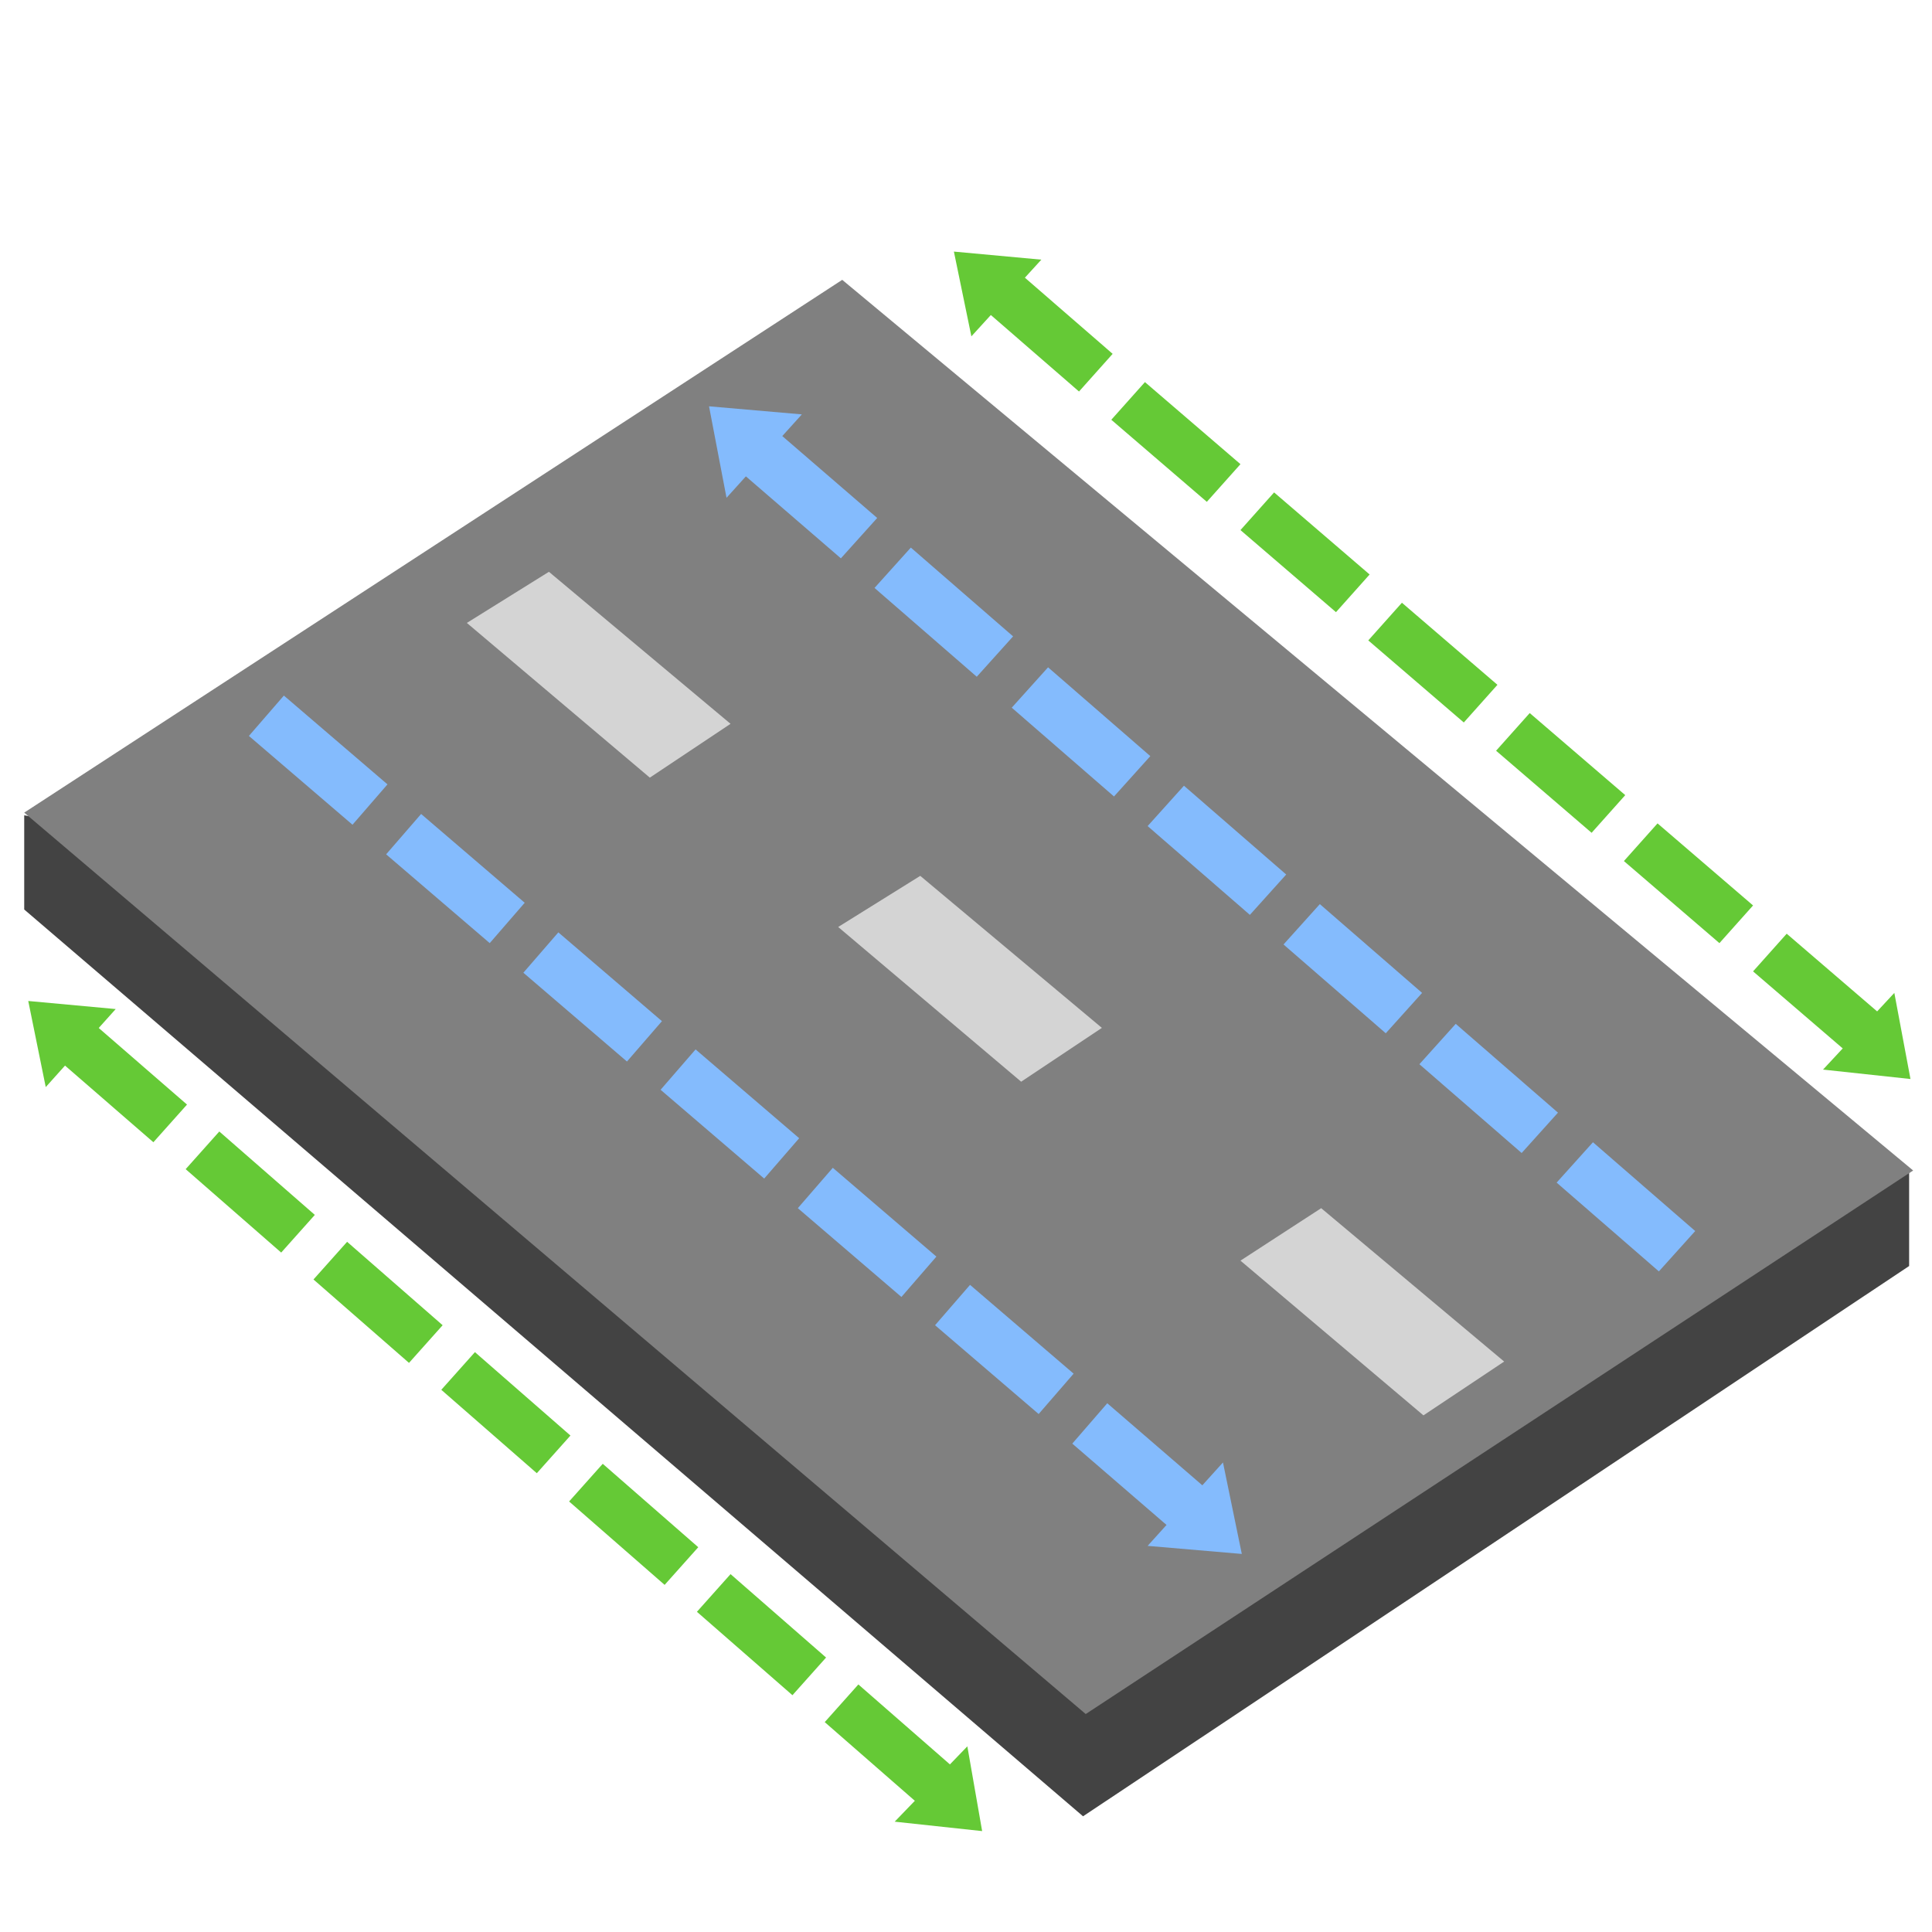 <?xml version="1.0" encoding="utf-8"?>
<!-- Generator: Adobe Illustrator 26.1.0, SVG Export Plug-In . SVG Version: 6.00 Build 0)  -->
<svg version="1.1" id="a" xmlns="http://www.w3.org/2000/svg" xmlns:xlink="http://www.w3.org/1999/xlink" x="0px" y="0px"
	 viewBox="0 0 143.6 143.6" style="enable-background:new 0 0 143.6 143.6;" xml:space="preserve">
<style type="text/css">
	.st0{display:none;}
	.st1{display:inline;}
	.st2{display:inline;clip-path:url(#SVGID_00000057864321447353644630000015706269440888311472_);}
	.st3{fill:#706428;}
	.st4{fill:#B47300;}
	.st5{fill:#9A8A39;}
	.st6{fill:#E39C03;}
	.st7{fill:#7AC6FF;}
	.st8{fill:#4D4324;}
	.st9{fill:#755902;}
	.st10{fill:#748991;}
	.st11{fill:#8D5B03;}
	.st12{fill:#4A6068;}
	.st13{fill:#4E7989;}
	.st14{fill:#808080;}
	.st15{fill:#434343;}
	.st16{fill:#929191;}
	.st17{fill:#716E6E;}
	.st18{fill:#D4D4D4;}
	.st19{fill:#65C936;}
	.st20{fill:#84BBFD;}
</style>
<g class="st0">
	<defs>
		<rect id="SVGID_1_" width="143.6" height="143.6"/>
	</defs>
	<clipPath id="SVGID_00000030469232221334151320000000980738085885810619_" class="st1">
		<use xlink:href="#SVGID_1_"  style="overflow:visible;"/>
	</clipPath>
	<g style="display:inline;clip-path:url(#SVGID_00000030469232221334151320000000980738085885810619_);">
		<g id="c">
			<path id="d" class="st3" d="M125.3,100.6l-17-17.3c0,0-9.7,6.2-9,7.1s20.9,20.2,20.9,20.2S125.3,100.6,125.3,100.6z"/>
			<path id="e" class="st4" d="M114.1,109.5l-17-17.3c0,0-9.7,6.2-9,7.1s20.9,20.2,20.9,20.2S114.1,109.5,114.1,109.5z"/>
			<path id="f" d="M100.7,116.2l-17-17.3c0,0-9.7,6.2-9,7.1s20.9,20.2,20.9,20.2S100.7,116.2,100.7,116.2z"/>
			<path id="g" class="st5" d="M125.8,102.9l-17.6-17.3c0,0-5,1.8-4.3,2.7s19.2,17.7,19.2,17.7L125.8,102.9L125.8,102.9z"/>
			<path id="h" class="st6" d="M114.6,109.6L97.1,92.3c0,0-5,1.8-4.3,2.7s19.2,17.7,19.2,17.7L114.6,109.6L114.6,109.6z"/>
			<path id="i" class="st7" d="M101.2,116.3L83.6,99.1c0,0-5,1.8-4.3,2.7s19.2,17.7,19.2,17.7L101.2,116.3L101.2,116.3z"/>
			<path id="j" d="M110.9,101.7c1.1-2.5,3.1-4.4,5.6-5.3c4-1.1,5,0,5,0l-4.5-4.4l-12.3,3.6L110.9,101.7z"/>
			<path id="k" d="M99.7,110.7c1.1-2.5,3.1-4.4,5.6-5.3c4-1.1,5,0,5,0l-4.5-4.4l-12.3,3.6L99.7,110.7z"/>
			<path id="l" d="M86.2,117.4c1.1-2.5,3.1-4.4,5.6-5.3c4-1.1,5,0,5,0l-4.5-4.4l-12.3,3.6C80.1,111.4,86.2,117.4,86.2,117.4z"/>
			<g id="m" transform="translate(52.692 44.179) rotate(13)">
				<path class="st8" d="M121.6,110.1c-2.2-0.5-3.4-3-2.8-5.6s2.8-4.3,5-3.8s3.4,3,2.8,5.6C125.9,108.9,123.7,110.6,121.6,110.1z"/>
				<path class="st9" d="M123.5,101.8c-1.5-0.3-3.2,1-3.6,3c-0.4,2,0.4,3.9,2,4.3s3.2-1,3.6-3C125.9,104.1,125,102.2,123.5,101.8
					 M124,99.6c2.8,0.6,4.4,3.8,3.7,6.9c-0.7,3.2-3.6,5.3-6.3,4.6s-4.4-3.8-3.7-6.9C118.4,101.1,121.2,99,124,99.6z"/>
			</g>
			<g id="n" transform="translate(47.692 48.179) rotate(13)">
				<path class="st10" d="M110.3,119.1c-2.2-0.5-3.4-3-2.8-5.6s2.8-4.3,5-3.8c2.2,0.5,3.4,3,2.8,5.6
					C114.7,117.9,112.5,119.6,110.3,119.1z"/>
				<path class="st11" d="M112.3,110.8c-1.5-0.3-3.2,1-3.6,3c-0.4,2,0.4,3.9,2,4.3s3.2-1,3.6-3C114.7,113.1,113.8,111.1,112.3,110.8
					 M112.8,108.6c2.8,0.6,4.4,3.8,3.7,6.9c-0.7,3.2-3.6,5.3-6.3,4.6s-4.4-3.8-3.7-6.9C107.2,110,110,107.9,112.8,108.6z"/>
			</g>
			<g id="o" transform="translate(41.692 51.179) rotate(13)">
				<path class="st12" d="M96.9,125.8c-2.2-0.5-3.4-3-2.8-5.6s2.8-4.3,5-3.8s3.4,3,2.8,5.6S99,126.3,96.9,125.8z"/>
				<path class="st13" d="M98.8,117.5c-1.5-0.3-3.2,1-3.6,3c-0.4,2,0.4,3.9,2,4.3s3.2-1,3.6-3S100.3,117.9,98.8,117.5 M99.3,115.3
					c2.8,0.6,4.4,3.8,3.7,6.9c-0.7,3.2-3.6,5.3-6.3,4.6s-4.4-3.8-3.7-6.9C93.7,116.8,96.5,114.7,99.3,115.3z"/>
			</g>
			<path id="p" class="st14" d="M103.6,96.5l25.4-15L103.6,96.5z"/>
			<path id="q" class="st15" d="M12.1,61.5l66.4,56.9l51.9-31.9v-3.6l-75.8-50L12.1,56.9V61.5z"/>
			<path id="r" class="st16" d="M12,56.8l67,56.3L124,87L56.3,31.2L12,56.8z"/>
			<path id="s" class="st16" d="M130.5,82.7L63.2,26.4L130.5,82.7z"/>
			<path id="t" class="st17" d="M12,56.8l67,56.3l6.9-4.1L19.5,53.5L12,56.8z"/>
			<path id="u" class="st17" d="M56.2,31.2l67,56.3l7.3-4.8L63.2,26.4L56.2,31.2L56.2,31.2z"/>
			<path id="v" d="M36.9,42.6l68.2,55.8l2.8-1.6l-69-55.2L36.9,42.6L36.9,42.6z"/>
		</g>
	</g>
</g>
<g id="a_00000132061518048307754540000008017864593264522910_">
	<path class="st15" d="M1.8,67.6L80.5,135l61.4-40.9v-7.1L1.8,60.6V67.6z"/>
	<path class="st14" d="M1.8,60.4l78.9,67l61.5-40.4L62.6,20.8L1.8,60.4z"/>
	<path class="st18" d="M34.7,46.3l13.6,11.5l6-4L40.8,42.5L34.7,46.3z"/>
	<path class="st18" d="M92.2,93.7l13.6,11.5l6-4L98.2,89.8L92.2,93.7z"/>
	<path class="st18" d="M62.3,68.9l13.6,11.5l6-4L68.4,65.1L62.3,68.9z"/>
</g>
<g>
	<path class="st19" d="M68.4,134.2l-7.1-6.2l2.5-2.8l7.1,6.2 M58.9,126l-7.1-6.2l2.5-2.8l7.1,6.2 M49.4,117.8l-7.1-6.2l2.5-2.8
		l7.1,6.2 M39.9,109.5l-7.1-6.2l2.5-2.8l7.1,6.2 M30.4,101.3l-7.1-6.2l2.5-2.8l7.1,6.2 M20.9,93.1l-7.1-6.2l2.5-2.8l7.1,6.2
		 M11.4,84.9L4.6,79l2.5-2.8l6.8,5.9"/>
	<polygon class="st19" points="2.1,74.4 2.1,74.4 3.4,80.8 8.6,75 	"/>
	<polygon class="st19" points="73,136.1 73,136.1 71.9,129.8 66.5,135.4 	"/>
</g>
<g>
	<path class="st20" d="M21.1,51.7l7.7,6.6l-2.6,3l-7.7-6.6 M31.3,60.5l7.7,6.6l-2.6,3l-7.7-6.6 M41.5,69.3l7.7,6.6l-2.6,3l-7.7-6.6
		 M51.7,78l7.7,6.6l-2.6,3L49.1,81 M61.9,86.8l7.7,6.6l-2.6,3l-7.7-6.6 M72.1,95.5l7.7,6.6l-2.6,3l-7.7-6.6 M82.3,104.3l7.3,6.3
		l-2.6,3l-7.3-6.3"/>
	<polygon class="st20" points="92.3,115.5 92.3,115.5 90.9,108.7 85.3,114.9 	"/>
</g>
<g>
	<path class="st20" d="M123.3,94.5l-7.6-6.6l2.7-3l7.6,6.6 M113.1,85.7l-7.6-6.6l2.7-3l7.6,6.6 M103,76.8l-7.6-6.6l2.7-3l7.6,6.6
		 M92.9,68l-7.6-6.6l2.7-3l7.6,6.6 M82.8,59.2l-7.6-6.6l2.7-3l7.6,6.6 M72.6,50.3L65,43.7l2.7-3l7.6,6.6 M62.5,41.5l-7.3-6.3l2.7-3
		l7.3,6.3"/>
	<polygon class="st20" points="52.7,30.2 52.7,30.2 54,37 59.6,30.8 	"/>
</g>
<g>
	<path class="st19" d="M137.4,78.3l-7.1-6.1l2.5-2.8l7.1,6.1 M127.8,70.1l-7.1-6.1l2.5-2.8l7.1,6.1 M118.3,61.9l-7.1-6.1l2.5-2.8
		l7.1,6.1 M108.8,53.7l-7.1-6.1l2.5-2.8l7.1,6.1 M99.3,45.5l-7.1-6.1l2.5-2.8l7.1,6.1 M89.7,37.3l-7.1-6.1l2.5-2.8l7.1,6.1
		 M80.2,29.1l-6.8-5.9l2.5-2.8l6.8,5.9"/>
	<polygon class="st19" points="70.9,18.7 70.9,18.7 72.2,25 77.4,19.3 	"/>
	<polygon class="st19" points="142,80.2 142,80.2 140.8,73.8 135.5,79.5 	"/>
</g>
</svg>
